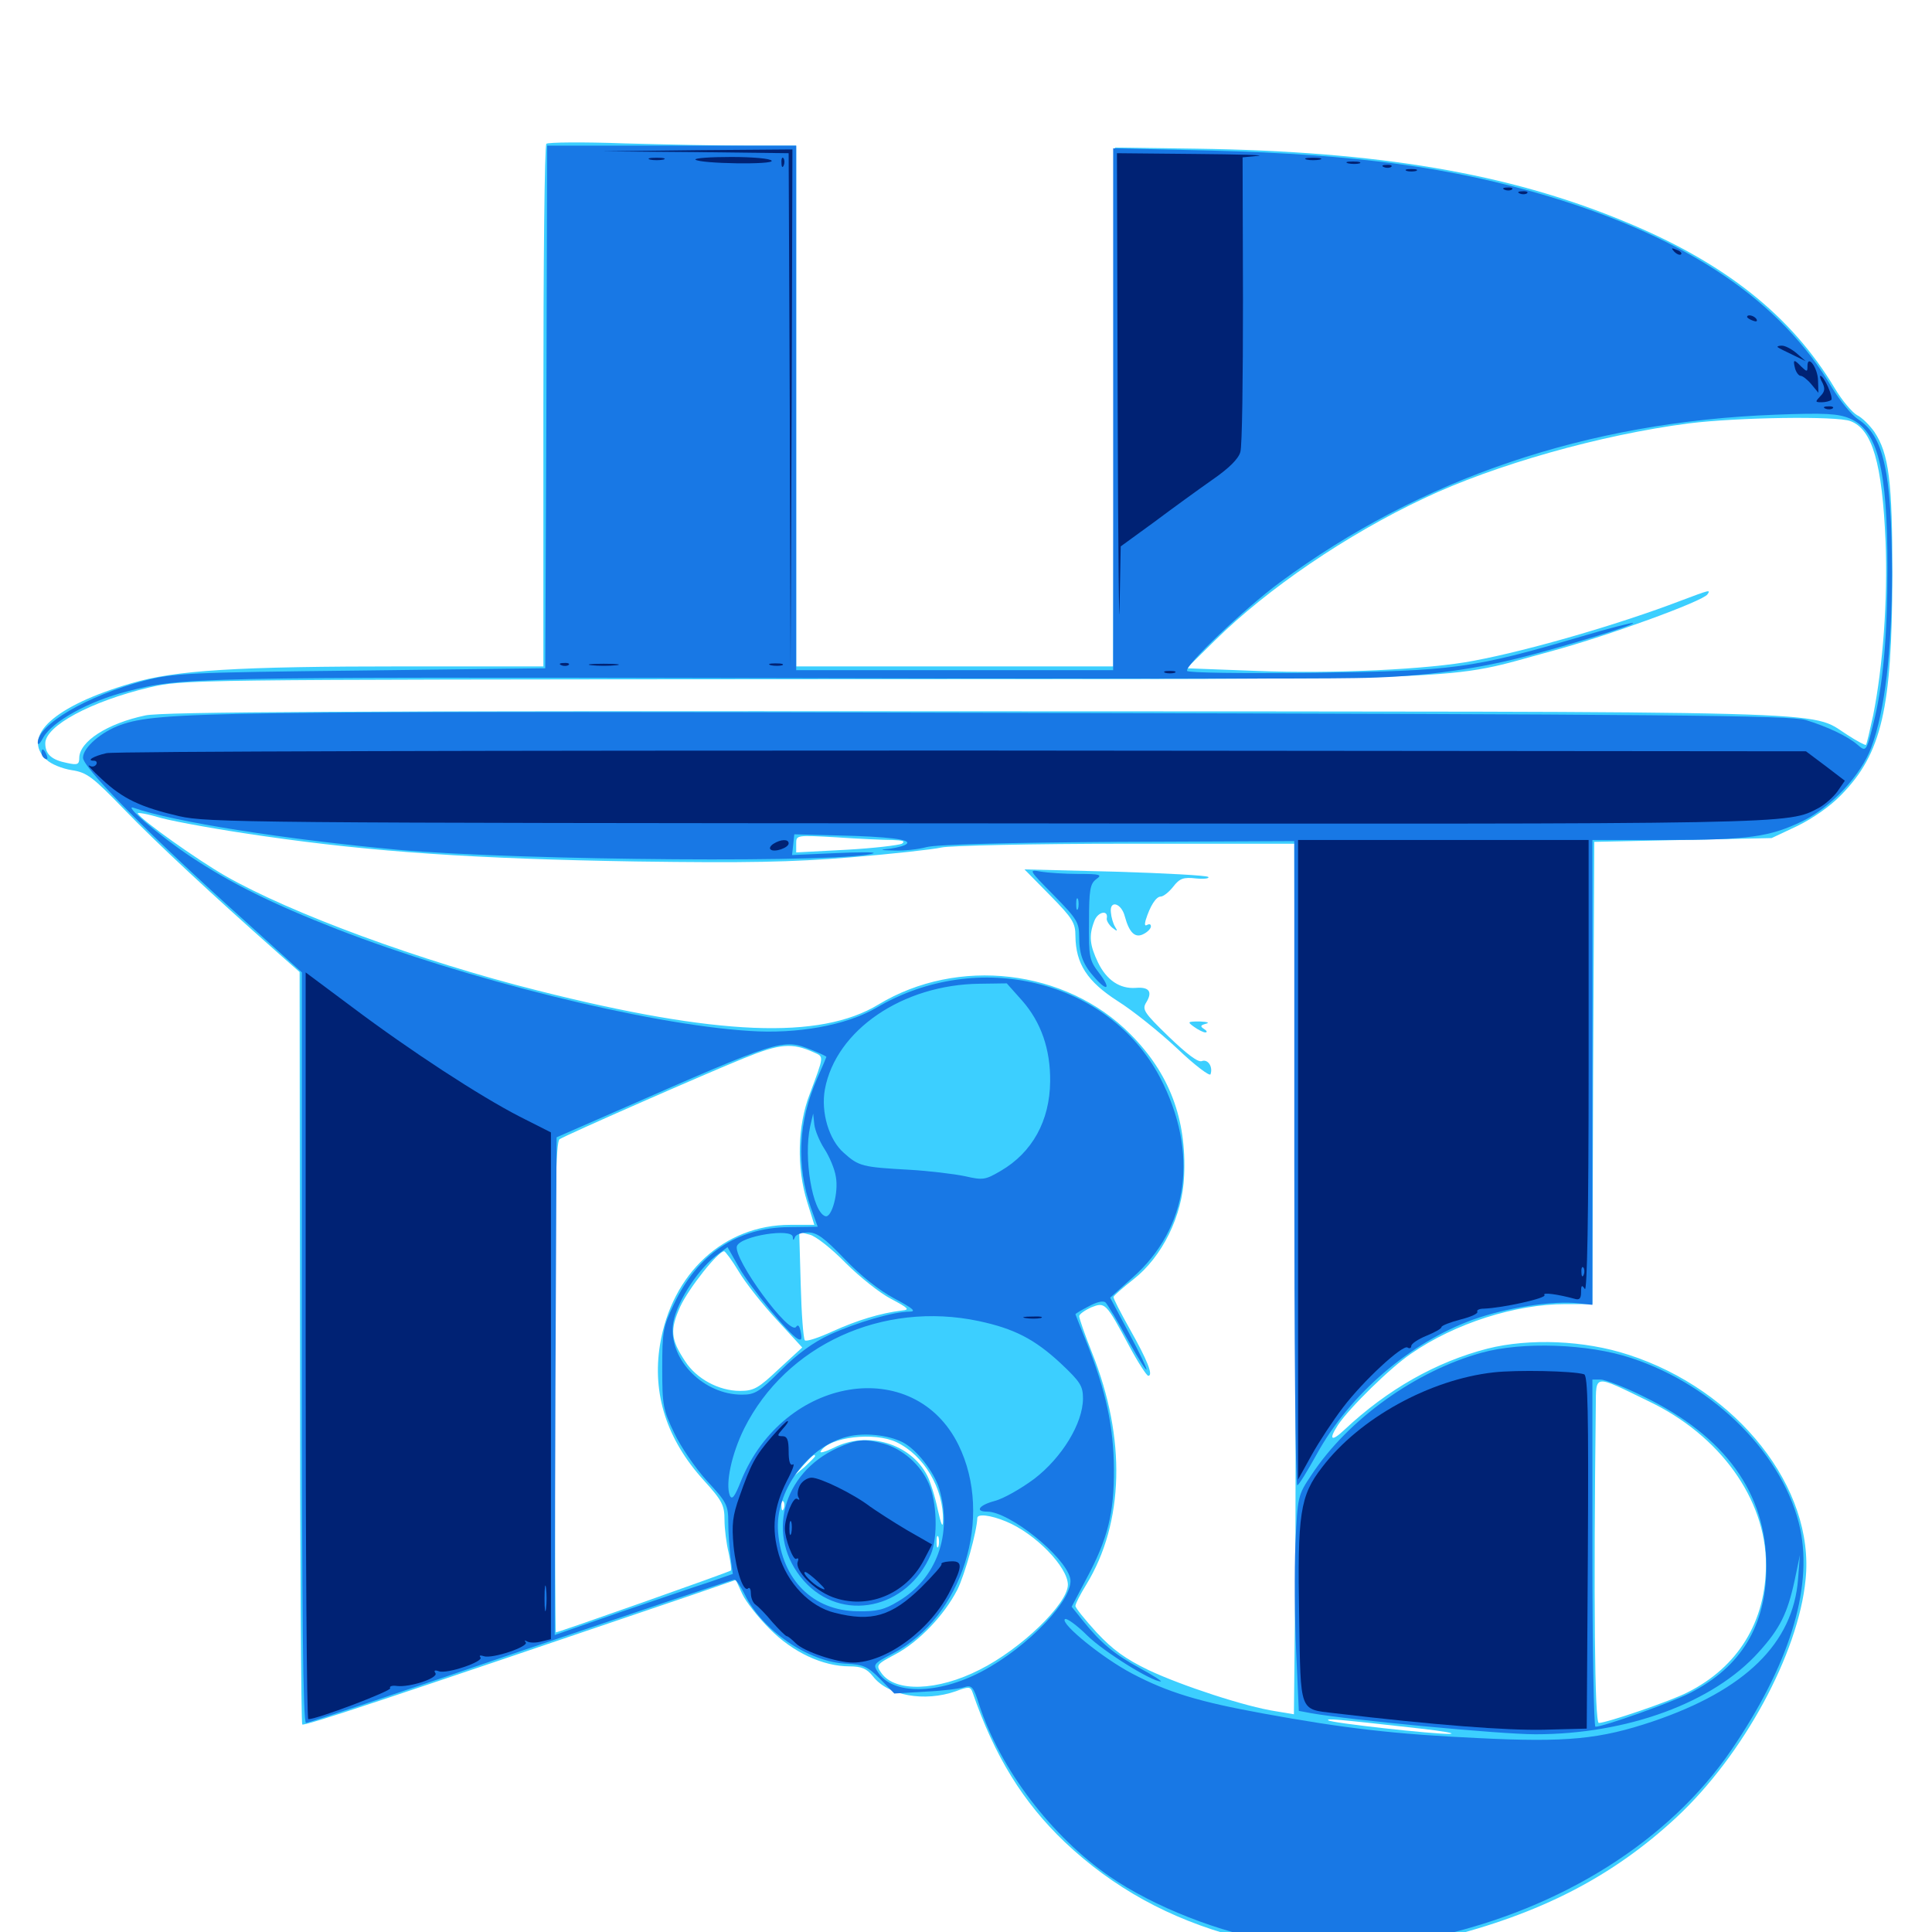 <svg xmlns="http://www.w3.org/2000/svg" viewBox="0 -1000 1000 1000">
	<path fill="#3ccfff" d="M282.812 -925.586C281.836 -924.609 281.25 -863.477 281.25 -789.453V-655.078H210.547C121.875 -655.078 90.82 -653.125 67.773 -646.289C28.32 -634.766 10.742 -618.945 24.023 -606.836C26.367 -604.492 32.227 -602.148 37.109 -601.367C44.922 -600.195 47.852 -598.047 64.453 -580.859C81.055 -563.672 109.375 -537.305 143.555 -507.031L155.078 -496.875L155.273 -302.734C155.273 -195.898 155.859 -108.008 156.445 -107.422C157.422 -106.445 197.461 -119.727 358.789 -174.609L380.859 -182.227L384.18 -175C385.938 -171.094 392.383 -162.891 398.438 -156.836C410.352 -144.727 425.977 -137.5 439.648 -137.5C445.898 -137.5 448.633 -136.328 451.758 -132.422C459.57 -122.266 478.516 -118.945 494.727 -124.609C501.367 -127.148 502.344 -126.953 503.32 -124.219C514.844 -90.82 529.492 -67.188 551.172 -46.484C576.172 -22.852 605.273 -6.836 640.234 2.539C657.227 7.227 662.695 7.812 693.359 7.812C722.656 7.812 730.078 7.227 746.094 3.32C797.461 -9.375 834.766 -28.711 867.773 -59.375C902.344 -91.602 930.859 -144.141 934.57 -182.422C939.453 -229.688 899.219 -280.664 842.773 -298.828C820.117 -306.25 791.602 -307.422 769.922 -301.953C743.359 -295.117 718.164 -280.859 695.898 -259.961C689.062 -253.516 687.5 -254.688 692.578 -262.5C698.633 -271.484 719.727 -292.188 730.469 -299.414C753.125 -315.039 784.375 -325 810.352 -325H824.219L824.609 -444.727L825.195 -564.258L871.094 -565.234L916.992 -566.211L930.273 -572.461C938.281 -576.367 947.266 -582.617 952.93 -588.477C974.023 -609.961 979.297 -633.203 979.492 -701.953C979.492 -751.172 977.734 -765.039 970.117 -776.562C967.578 -780.078 963.672 -783.984 961.133 -785.156C958.789 -786.523 953.516 -792.578 949.805 -798.828C927.148 -836.719 892.773 -864.062 840.43 -885.547C780.469 -910.352 713.281 -921.68 619.141 -923.047L577.148 -923.633L576.562 -789.453L576.172 -655.078H494.141H412.109V-789.844V-924.609H387.305C373.438 -924.609 344.727 -925.195 323.242 -925.781C301.758 -926.562 283.594 -926.367 282.812 -925.586ZM957.812 -782.031C969.141 -777.734 974.219 -760.352 975.977 -719.531C977.148 -689.648 974.609 -655.078 969.531 -629.688C967.773 -621.68 966.211 -614.844 965.82 -614.453C965.625 -614.062 961.133 -616.406 956.055 -619.727C935.938 -632.422 962.5 -631.641 503.32 -631.836C180.078 -632.031 84.18 -631.641 75.195 -629.688C55.664 -625.586 41.016 -616.211 41.016 -607.617C41.016 -604.297 40.039 -603.906 34.766 -605.078C26.758 -606.641 23.438 -609.57 23.438 -615.234C23.438 -624.219 46.875 -636.914 77.148 -644.141C94.727 -648.242 94.922 -648.242 416.992 -648.438C777.344 -648.633 745.508 -647.461 803.516 -663.086C832.227 -670.898 881.641 -688.867 883.789 -692.383C885.547 -694.922 884.961 -694.727 869.922 -689.062C838.281 -676.953 791.992 -663.477 762.891 -658.008C739.844 -653.516 690.039 -651.172 650.391 -652.734L614.258 -654.102L628.906 -668.555C656.055 -695.312 697.07 -723.242 736.914 -741.992C773.438 -759.375 828.711 -775 874.219 -780.859C899.023 -783.984 950.781 -784.766 957.812 -782.031ZM136.719 -567.188C193.555 -558.984 246.094 -555.469 329.102 -554.102C386.914 -553.32 409.18 -553.711 440.43 -556.25C461.914 -558.008 483.008 -560.352 487.305 -561.328C491.602 -562.305 534.375 -563.281 582.422 -563.281H669.922L670.312 -395.898C670.703 -303.711 670.703 -202.344 670.312 -170.508L669.727 -112.695L660.352 -114.258C644.727 -116.602 611.523 -127.539 594.531 -135.547C582.422 -141.406 575.977 -146.094 567.578 -155.078C561.523 -161.719 556.641 -167.773 556.641 -168.75C556.641 -169.922 559.18 -174.805 562.305 -179.883C581.836 -211.914 583.008 -255.469 565.234 -299.805C561.523 -309.18 558.594 -317.578 558.594 -318.75C558.594 -319.727 561.328 -321.68 564.648 -323.242C572.07 -326.172 572.266 -325.977 584.57 -303.125C589.062 -294.727 593.555 -287.891 594.336 -287.891C597.07 -287.891 593.945 -295.898 584.766 -312.109C580.078 -320.508 576.172 -327.93 576.367 -328.711C576.367 -329.297 581.055 -333.398 586.523 -337.695C601.562 -349.414 612.109 -370.703 612.891 -391.406C614.258 -420.703 605.273 -444.531 584.961 -464.844C551.562 -498.438 495.703 -504.883 454.688 -480.078C424.414 -461.719 371.289 -463.867 278.32 -487.305C217.578 -502.539 150.391 -527.344 116.602 -546.68C101.953 -555.078 73.438 -575.391 71.289 -578.906C70.898 -579.688 76.367 -578.711 83.594 -576.562C90.82 -574.609 114.648 -570.312 136.719 -567.188ZM461.719 -565.234C467.383 -565.039 468.75 -564.648 466.797 -563.281C465.039 -562.5 452.148 -560.938 437.891 -560.156L412.109 -558.789V-563.281C412.109 -567.773 412.109 -567.773 433.008 -566.602C444.336 -565.82 457.422 -565.234 461.719 -565.234ZM421.289 -455.273C426.562 -452.93 426.562 -453.711 419.141 -433.789C412.695 -417.188 412.305 -395.508 417.773 -377.93L421.484 -366.016H408.984C374.805 -366.016 347.656 -341.016 341.602 -303.906C337.5 -278.516 345.117 -254.883 364.258 -233.789C373.828 -223.242 375 -220.898 375 -213.281C375 -208.789 375.977 -200.977 377.148 -196.289C378.125 -191.602 378.711 -187.5 378.32 -187.109C377.539 -186.328 289.062 -155.078 287.695 -155.078C287.5 -155.078 287.109 -212.109 287.109 -281.836C287.109 -381.25 287.695 -409.18 289.648 -410.352C293.359 -412.695 364.062 -443.75 384.766 -452.148C403.906 -459.961 409.961 -460.352 421.289 -455.273ZM437.695 -346.289C444.922 -339.062 455.469 -330.664 461.133 -327.734C470.312 -322.852 471.094 -322.07 466.797 -321.68C455.664 -320.312 443.555 -316.602 431.055 -310.938C423.828 -307.617 417.383 -305.469 416.602 -306.25C415.82 -307.031 414.844 -319.922 414.453 -334.961L413.672 -362.305L419.141 -360.938C422.266 -360.156 430.469 -353.711 437.695 -346.289ZM382.422 -341.797C385.742 -336.133 394.727 -324.805 401.953 -316.992L415.234 -302.539L403.125 -291.406C392.578 -281.445 390.234 -280.078 383.008 -280.078C372.07 -280.078 360.547 -286.328 354.688 -295.312C347.07 -306.836 346.68 -311.719 352.148 -323.828C356.641 -333.398 371.68 -352.344 374.805 -352.344C375.391 -352.344 378.906 -347.656 382.422 -341.797ZM853.125 -274.805C890.234 -257.227 914.062 -224.023 914.062 -190.234C914.062 -160.742 899.609 -137.109 873.438 -124.023C864.844 -119.531 831.445 -108.203 827.539 -108.203C825.391 -108.203 824.805 -172.461 825.977 -271.875C826.172 -288.867 824.609 -288.672 853.125 -274.805ZM464.062 -253.516C478.32 -246.68 488.477 -229.492 488.086 -212.891C488.086 -208.789 487.109 -210.742 485.352 -218.75C483.984 -225.391 481.445 -233.398 479.883 -236.328C471.289 -252.93 448.828 -259.57 431.445 -250.586C426.953 -248.438 424.023 -247.656 424.805 -248.828C429.297 -256.25 452.539 -258.984 464.062 -253.516ZM421.875 -246.289C421.875 -245.898 419.531 -243.555 416.602 -240.82L411.133 -236.133L415.82 -241.602C420.312 -246.484 421.875 -247.852 421.875 -246.289ZM405.664 -219.141C405.078 -217.578 404.492 -218.164 404.492 -220.312C404.297 -222.461 404.883 -223.633 405.469 -222.852C406.055 -222.266 406.25 -220.508 405.664 -219.141ZM520.703 -212.5C535.938 -206.25 552.734 -188.867 552.734 -179.688C552.539 -169.727 528.516 -146.484 507.031 -135.742C485.156 -124.609 463.281 -124.023 456.25 -133.984C453.32 -138.086 453.516 -138.477 463.477 -143.75C475.586 -150.195 488.672 -163.867 495.508 -177.148C499.414 -184.961 505.664 -207.422 505.859 -214.258C505.859 -216.602 512.695 -215.82 520.703 -212.5ZM485.742 -199.609C485.156 -198.242 484.766 -199.219 484.766 -201.953C484.766 -204.688 485.156 -205.664 485.742 -204.492C486.133 -203.125 486.133 -200.781 485.742 -199.609ZM683.203 -110.742C684.961 -111.328 683.398 -111.719 679.688 -111.719C675.977 -111.719 674.414 -111.328 676.367 -110.742C678.125 -110.352 681.25 -110.352 683.203 -110.742ZM735.352 -105.273C747.266 -103.906 753.906 -102.734 750.391 -102.539C741.992 -102.344 688.867 -108.203 687.5 -109.57C686.523 -110.547 690.43 -110.352 735.352 -105.273ZM543.555 -536.523C555.273 -524.609 556.641 -522.266 556.641 -515.43C556.836 -501.172 562.695 -491.992 578.516 -481.836C586.328 -476.953 600.195 -465.82 609.375 -457.227C618.359 -448.633 626.172 -442.773 626.562 -443.945C627.93 -447.852 625.195 -451.953 622.07 -450.781C620.117 -450 614.453 -454.297 604.883 -463.477C591.992 -475.977 591.016 -477.539 593.359 -481.25C596.68 -486.719 594.727 -489.258 587.891 -488.672C579.688 -488.086 572.852 -492.578 568.359 -501.758C564.062 -510.742 563.477 -515.625 566.406 -523.242C568.164 -528.125 573.828 -529.297 572.852 -524.609C572.656 -523.633 573.828 -521.484 575.586 -519.922C578.32 -517.773 578.711 -517.773 577.148 -520.312C576.172 -521.875 575.195 -525.195 575 -527.734C574.219 -534.375 580.469 -532.617 582.227 -525.586C584.57 -516.992 587.695 -514.258 591.992 -516.602C593.945 -517.578 595.703 -519.336 595.703 -520.508C595.703 -521.68 594.922 -521.875 593.75 -521.289C592.578 -520.508 592.383 -521.484 592.969 -523.633C595.312 -531.25 598.438 -535.938 600.781 -535.938C602.148 -535.938 605.078 -538.281 607.227 -541.016C610.547 -545.312 612.5 -546.094 619.141 -545.312C623.242 -544.922 626.172 -545.312 625.391 -546.094C624.609 -546.875 602.93 -548.047 577.148 -548.828L530.273 -550ZM617.969 -468.555C620.117 -466.992 622.852 -465.625 623.828 -465.625C625 -465.625 624.805 -466.406 623.242 -467.383C621.094 -468.75 621.289 -469.336 624.219 -470.117C626.367 -470.703 624.805 -471.094 621.094 -471.289C614.648 -471.289 614.453 -471.094 617.969 -468.555Z"/>
	<path fill="#1878e5" d="M282.812 -789.453L282.227 -654.102L186.523 -652.93C96.875 -651.953 89.844 -651.562 74.609 -647.656C44.922 -639.844 19.336 -624.805 19.531 -615.43C19.727 -614.062 20.898 -615.43 22.461 -618.359C27.148 -626.562 45.898 -637.109 66.016 -642.188C93.359 -649.414 101.367 -649.609 389.648 -649.023C545.508 -648.633 685.547 -648.633 701.172 -649.023C732.617 -649.414 760.742 -652.93 787.695 -659.766C809.961 -665.43 846.289 -676.562 845.312 -677.539C845.117 -677.93 832.812 -674.805 818.359 -670.508C761.914 -653.906 752.734 -652.734 680.273 -651.758C641.992 -651.367 615.039 -651.758 614.453 -652.734C612.891 -655.273 644.336 -685.156 662.305 -698.438C735.547 -752.539 821.484 -781.641 918.945 -785.352C944.727 -786.328 951.367 -785.938 957.422 -783.398C971.875 -777.344 976.953 -757.422 976.953 -705.859C976.953 -670.312 974.609 -644.727 969.531 -625C966.016 -610.938 965.82 -610.742 961.523 -614.453C956.445 -618.945 945.508 -624.023 934.57 -627.344C926.172 -629.688 866.602 -630.273 520.508 -631.055C108.203 -632.031 82.031 -631.641 62.5 -624.805C52.539 -621.289 42.969 -613.086 42.969 -607.812C42.969 -602.93 72.461 -572.656 117.578 -531.641L156.25 -496.68V-302.344C156.25 -165.82 156.836 -108.203 158.398 -108.203C159.57 -108.203 209.57 -124.805 269.336 -145.312C329.297 -165.625 379.102 -182.422 380.078 -182.422C381.055 -182.422 383.398 -178.906 385.547 -174.609C394.336 -156.25 418.555 -139.648 438.086 -138.867C447.07 -138.477 449.219 -137.305 455.664 -130.859L462.891 -123.438L479.102 -124.414C487.891 -124.805 497.07 -125.977 499.219 -126.758C502.93 -127.93 503.906 -126.953 506.836 -117.578C517.773 -84.18 544.336 -49.414 574.414 -28.711C597.07 -13.086 631.836 0.586 660.547 5.078C679.297 8.203 724.023 6.641 743.164 2.344C808.594 -12.305 864.062 -47.266 896.094 -94.141C925.781 -137.695 938.281 -177.148 931.836 -208.398C923.828 -246.289 887.891 -282.812 844.336 -297.07C822.07 -304.492 787.891 -305.664 766.797 -299.805C732.812 -290.43 697.852 -265.43 678.906 -236.719C671.68 -225.977 671.68 -225.586 670.508 -200.781C669.922 -186.914 670.117 -161.914 670.898 -144.922L672.266 -114.453L678.516 -113.281C698.047 -109.766 776.562 -102.344 794.727 -102.344C842.383 -102.344 886.914 -118.75 910.352 -144.922C921.289 -157.031 925.195 -164.844 928.906 -182.031L931.641 -195.117L930.664 -182.617C928.125 -149.414 903.32 -125.195 855.469 -108.984C828.125 -99.805 811.133 -98.047 764.648 -100.391C722.266 -102.344 695.312 -105.469 653.906 -113.086C620.508 -119.141 604.492 -124.023 585.938 -133.789C570.703 -141.797 548.828 -159.57 551.172 -161.914C551.953 -162.695 557.227 -158.984 562.695 -153.516C571.484 -144.922 596.094 -129.688 600.781 -129.688C601.758 -129.688 596.875 -132.812 590.039 -136.523C576.758 -143.75 569.727 -149.609 560.352 -161.328L554.688 -168.359L562.305 -182.812C573.438 -203.516 576.758 -216.992 576.562 -240.039C576.367 -261.523 572.461 -279.883 562.695 -304.492C559.375 -312.695 556.641 -319.531 556.641 -319.727C556.641 -320.117 559.766 -321.875 563.477 -323.828C567.773 -326.172 571.094 -326.953 572.266 -325.781C573.242 -324.805 578.516 -316.211 583.789 -306.445C596.484 -283.984 596.68 -286.914 584.18 -310.352L574.609 -328.32L585.938 -338.477C615.43 -364.258 620.703 -403.516 600.391 -442.383C573.828 -492.773 506.25 -509.375 453.516 -478.32C438.086 -469.336 412.695 -464.648 387.695 -466.406C335.156 -469.727 241.016 -493.164 174.219 -519.141C141.211 -532.031 119.141 -542.969 98.633 -556.641C81.641 -567.969 63.086 -584.18 69.336 -581.836C89.648 -574.609 148.438 -565.43 206.055 -560.156C269.922 -554.492 441.211 -553.32 452.148 -558.398C453.32 -558.984 444.141 -558.984 432.031 -558.398L409.961 -557.422L410.547 -562.695L411.133 -568.164L433.594 -567.578C459.961 -566.992 471.68 -565.43 469.336 -563.281C468.555 -562.305 464.648 -561.328 460.938 -560.742C454.883 -560.156 455.078 -559.961 462.891 -559.766C467.773 -559.57 475.195 -560.352 479.492 -561.523C484.375 -562.891 521.484 -563.867 578.711 -564.258L669.922 -564.648V-398.047C669.922 -306.25 670.508 -231.25 671.484 -231.25C672.266 -231.25 676.758 -238.672 681.641 -247.461C698.633 -278.32 729.688 -305.078 762.5 -316.992C780.078 -323.242 804.102 -326.953 816.992 -325.391L824.219 -324.609V-444.922V-565.234H862.109C905.078 -565.234 916.016 -566.797 933.008 -575C947.852 -582.227 963.281 -598.828 968.555 -613.086C975.586 -631.836 979.297 -663.086 979.297 -703.906C979.102 -755.859 975 -774.414 961.719 -783.008C958.398 -785.156 952.539 -792.383 948.438 -799.023C921.875 -844.141 874.219 -876.367 801.953 -898.242C751.172 -913.477 701.953 -920.117 626.562 -922.07L576.172 -923.242V-788.281V-653.125H494.141H412.109V-788.867V-924.609H347.656H283.203ZM529.102 -482.031C538.867 -470.898 543.75 -456.836 543.555 -440.234C543.359 -419.922 534.375 -403.516 517.969 -393.945C509.961 -389.258 508.789 -389.062 499.414 -391.211C493.75 -392.383 480.859 -393.945 470.703 -394.531C446.289 -395.898 444.531 -396.289 436.719 -403.32C429.102 -409.961 424.805 -424.219 426.953 -436.133C432.617 -466.797 467.188 -490.43 507.227 -490.82L521.094 -491.016ZM419.922 -456.641C424.219 -454.883 427.734 -453.32 427.734 -452.93C427.734 -452.734 425.586 -447.656 423.047 -441.992C413.086 -419.336 412.109 -396.875 419.727 -374.805L423.242 -365.039L408.398 -364.844C381.641 -364.648 361.133 -350.977 348.828 -325C343.164 -313.281 342.773 -310.742 342.773 -291.797C342.773 -272.852 343.164 -270.312 349.023 -258.203C352.344 -251.172 359.961 -240.039 366.016 -233.398C376.172 -222.461 376.953 -220.898 376.953 -211.914C376.953 -206.836 377.539 -198.633 378.125 -193.945L379.297 -185.352L366.992 -181.055C360.156 -178.906 339.258 -171.68 320.703 -165.43L287.109 -153.711L287.5 -282.617L288.086 -411.328L319.336 -425C404.297 -462.305 405.078 -462.5 419.922 -456.641ZM426.758 -405.273C429.297 -401.367 432.031 -394.922 432.617 -391.016C434.18 -382.812 430.469 -369.336 427.148 -370.508C420.508 -372.656 415.82 -400.781 419.336 -416.992L420.898 -423.633L421.484 -417.969C421.875 -414.844 424.219 -409.18 426.758 -405.273ZM410.352 -359.766C410.352 -357.812 410.742 -357.812 411.523 -359.766C411.914 -360.938 415.039 -362.109 418.164 -362.109C422.852 -362.109 426.562 -359.375 437.109 -348.438C445.312 -339.844 454.883 -332.227 462.891 -327.93C472.852 -322.656 474.414 -321.094 470.703 -321.094C462.5 -321.094 443.164 -315.43 429.492 -309.18C420.703 -305.078 412.695 -299.219 404.102 -290.625C392.969 -279.492 390.82 -278.125 383.984 -278.125C364.453 -278.125 346.68 -295.703 348.242 -313.672C349.023 -323.828 360.156 -341.797 370.312 -349.805L376.562 -354.492L382.422 -344.141C388.281 -333.789 408.008 -309.766 412.891 -307.031C414.844 -306.055 415.234 -306.836 414.453 -310.547C413.867 -313.672 413.086 -314.648 412.109 -313.281C408.984 -308.008 379.102 -348.828 381.445 -355.078C383.594 -360.352 409.961 -364.453 410.352 -359.766ZM506.641 -316.211C524.805 -312.305 535.352 -307.031 549.023 -294.336C559.18 -284.766 560.547 -282.617 560.547 -276.172C560.547 -263.281 549.609 -245.508 535.352 -234.57C528.516 -229.492 519.336 -224.219 514.648 -223.047C506.641 -220.898 504.492 -217.578 510.938 -217.578C522.461 -217.578 550.977 -194.727 553.906 -183.203C556.445 -173.047 532.227 -147.461 508.008 -134.766C485.352 -122.852 462.109 -122.656 454.492 -134.375C451.758 -138.477 451.953 -138.867 462.109 -144.141C498.242 -163.086 514.453 -214.844 496.094 -252.148C473.047 -298.828 405.664 -287.695 383.594 -233.594C380.273 -225.195 378.906 -223.438 377.734 -225.977C375.391 -232.227 378.711 -247.461 385.156 -260.547C406.836 -303.906 456.836 -326.758 506.641 -316.211ZM850.781 -277.148C892.969 -256.641 914.258 -227.148 914.258 -189.258C914.258 -158.594 901.172 -137.109 874.609 -123.633C864.648 -118.555 829.883 -106.25 825.781 -106.25C825 -106.25 824.219 -146.68 824.219 -196.094V-285.938H828.516C830.859 -285.938 841.016 -282.031 850.781 -277.148ZM467.188 -253.516C474.414 -249.805 483.398 -238.281 486.133 -229.492C493.164 -205.859 484.766 -182.812 464.844 -171.094C457.812 -166.797 453.711 -165.82 443.945 -166.016C420.898 -166.211 404.688 -182.227 402.734 -207.031C400.977 -227.93 418.164 -251.562 438.867 -256.445C447.461 -258.594 459.766 -257.227 467.188 -253.516ZM433.594 -250.586C404.688 -237.5 396.094 -204.492 416.016 -181.836C435.547 -159.766 469.727 -166.992 481.836 -195.508C485.547 -204.492 484.961 -222.852 480.664 -232.227C476.367 -241.992 467.188 -250 457.422 -252.734C447.266 -255.469 443.555 -255.078 433.594 -250.586ZM21.484 -610.352C21.484 -609.18 22.266 -607.812 23.438 -607.227C24.609 -606.641 24.805 -607.422 24.219 -608.984C22.852 -612.5 21.484 -613.086 21.484 -610.352ZM545.508 -536.523C557.617 -524.219 558.594 -522.461 558.594 -514.844C558.594 -505.664 560.742 -500.391 566.992 -493.555C573.438 -486.328 575 -488.477 568.945 -496.289C563.867 -502.93 563.477 -504.492 563.672 -522.852C563.672 -539.453 564.258 -542.578 567.383 -544.922C570.703 -547.266 569.531 -547.656 558.203 -547.656C551.172 -547.656 542.383 -548.242 538.867 -548.828C532.227 -550 532.227 -550 545.508 -536.523ZM558.008 -529.688C557.422 -528.32 557.031 -529.297 557.031 -532.031C557.031 -534.766 557.422 -535.742 558.008 -534.57C558.398 -533.203 558.398 -530.859 558.008 -529.688Z"/>
	<path fill="#002274" d="M359.766 -921.289L408.203 -920.703L408.789 -787.305L409.18 -654.102L409.766 -788.477L410.156 -922.656L360.938 -922.266L311.523 -921.68ZM578.516 -787.5C578.711 -714.062 579.297 -668.359 579.492 -685.742L580.078 -717.188L597.266 -729.688C606.641 -736.719 620.117 -746.484 627.344 -751.562C636.133 -757.617 641.016 -762.5 641.992 -766.016C642.969 -768.945 643.359 -804.492 643.359 -844.922L643.164 -918.555L651.172 -919.336C655.469 -919.727 641.016 -920.117 618.75 -920.312L578.125 -920.703ZM336.523 -917.383C334.57 -917.969 336.133 -918.359 339.844 -918.359C343.555 -918.359 345.117 -917.969 343.359 -917.383C341.406 -916.992 338.281 -916.992 336.523 -917.383ZM359.961 -917.383C359.375 -918.164 367.578 -918.75 378.516 -918.75C389.258 -918.75 398.828 -917.969 399.414 -916.797C400.781 -914.648 362.305 -915.234 359.961 -917.383ZM404.492 -915.625C404.492 -913.477 405.078 -912.891 405.664 -914.453C406.25 -915.82 406.055 -917.578 405.469 -918.164C404.883 -918.945 404.297 -917.773 404.492 -915.625ZM676.367 -917.383C674.414 -917.969 675.977 -918.359 679.688 -918.359C683.398 -918.359 684.961 -917.969 683.203 -917.383C681.25 -916.992 678.125 -916.992 676.367 -917.383ZM697.852 -915.43C695.898 -916.016 697.07 -916.406 700.195 -916.406C703.516 -916.406 704.883 -916.016 703.711 -915.43C702.344 -915.039 699.609 -915.039 697.852 -915.43ZM716.406 -913.477C714.844 -914.062 715.43 -914.648 717.578 -914.648C719.727 -914.844 720.898 -914.258 720.117 -913.672C719.531 -913.086 717.773 -912.891 716.406 -913.477ZM728.125 -911.523C726.758 -912.109 727.734 -912.5 730.469 -912.5C733.203 -912.5 734.18 -912.109 733.008 -911.523C731.641 -911.133 729.297 -911.133 728.125 -911.523ZM778.906 -901.758C777.344 -902.344 777.93 -902.93 780.078 -902.93C782.227 -903.125 783.398 -902.539 782.617 -901.953C782.031 -901.367 780.273 -901.172 778.906 -901.758ZM786.719 -899.805C785.156 -900.391 785.742 -900.977 787.891 -900.977C790.039 -901.172 791.211 -900.586 790.43 -900C789.844 -899.414 788.086 -899.219 786.719 -899.805ZM866.602 -869.727C864.844 -871.68 865.039 -871.875 867.773 -870.703C869.727 -870.117 870.703 -868.945 870.117 -868.359C869.531 -867.773 867.969 -868.359 866.602 -869.727ZM904.297 -835.938C904.297 -837.5 908.008 -836.719 909.18 -834.766C909.766 -833.594 908.984 -833.398 907.422 -833.984C905.664 -834.57 904.297 -835.547 904.297 -835.938ZM920.117 -820.312C920.508 -819.922 924.023 -818.164 927.734 -816.406L934.57 -813.086L929.883 -817.188C927.344 -819.336 924.023 -821.094 922.266 -821.094C920.703 -821.094 919.727 -820.703 920.117 -820.312ZM929.102 -809.375C929.688 -807.227 931.055 -805.469 932.031 -805.469C933.008 -805.469 935.547 -803.516 937.5 -801.172L941.211 -796.68L941.016 -803.125C940.82 -809.766 935.547 -816.797 935.547 -810.547C935.547 -807.422 935.352 -807.422 932.422 -810.156C928.516 -814.258 927.93 -814.062 929.102 -809.375ZM943.359 -801.758C944.727 -798.828 944.531 -797.266 942.188 -794.922C939.453 -791.992 939.453 -791.797 942.969 -791.797C944.922 -791.797 947.07 -792.383 947.852 -792.969C949.023 -794.336 944.141 -805.469 942.188 -805.469C941.797 -805.469 942.188 -803.711 943.359 -801.758ZM944.922 -788.477C943.359 -789.062 943.945 -789.648 946.094 -789.648C948.242 -789.844 949.414 -789.258 948.633 -788.672C948.047 -788.086 946.289 -787.891 944.922 -788.477ZM290.625 -655.664C289.062 -656.25 289.648 -656.836 291.797 -656.836C293.945 -657.031 295.117 -656.445 294.336 -655.859C293.75 -655.273 291.992 -655.078 290.625 -655.664ZM306.25 -655.664C302.734 -656.055 305.469 -656.445 312.5 -656.445C319.531 -656.445 322.266 -656.055 318.945 -655.664C315.43 -655.273 309.57 -655.273 306.25 -655.664ZM399.023 -655.664C397.07 -656.25 398.242 -656.641 401.367 -656.641C404.688 -656.641 406.055 -656.25 404.883 -655.664C403.516 -655.273 400.781 -655.273 399.023 -655.664ZM603.125 -651.758C601.758 -652.344 602.734 -652.734 605.469 -652.734C608.203 -652.734 609.18 -652.344 608.008 -651.758C606.641 -651.367 604.297 -651.367 603.125 -651.758ZM55.078 -610.156C48.242 -608.594 44.531 -606.25 48.633 -606.25C50 -606.25 50.391 -605.273 49.805 -604.297C49.023 -603.125 47.461 -602.93 46.289 -603.711C44.922 -604.297 47.852 -601.172 52.734 -596.68C63.672 -586.523 72.656 -582.227 92.773 -577.539C107.617 -574.219 128.516 -574.023 509.766 -573.828C932.617 -573.438 925 -573.242 941.406 -581.836C944.336 -583.398 948.828 -587.305 950.977 -590.234L954.883 -595.898L944.922 -603.516L934.766 -611.133L498.242 -611.523C258.008 -611.523 58.594 -611.133 55.078 -610.156ZM400.391 -563.281C398.828 -562.305 398.047 -560.938 398.828 -560.352C400.586 -558.594 408.203 -561.133 408.203 -563.477C408.203 -565.82 404.102 -565.625 400.391 -563.281ZM671.875 -399.805V-234.18L678.906 -246.875C682.812 -253.906 690.039 -264.844 695.117 -271.484C705.664 -285.352 725.977 -304.102 728.516 -302.539C729.688 -301.758 730.469 -302.344 730.469 -303.32C730.469 -304.492 733.984 -306.836 738.281 -308.594C742.578 -310.352 746.094 -312.305 746.094 -313.086C746.094 -313.867 750.586 -315.625 755.859 -316.992C761.328 -318.359 765.234 -320.117 764.648 -321.094C764.258 -321.875 765.625 -322.656 768.164 -322.656C778.125 -323.047 800.781 -328.125 799.414 -329.688C798.047 -331.25 806.445 -330.078 815.039 -327.734C817.578 -326.953 818.359 -327.93 818.359 -331.25C818.359 -334.766 818.75 -335.156 820.312 -332.812C821.484 -330.859 822.266 -370.898 822.266 -447.656V-565.234H747.07H671.875ZM819.727 -340.234C819.141 -338.672 818.555 -339.258 818.555 -341.406C818.359 -343.555 818.945 -344.727 819.531 -343.945C820.117 -343.359 820.312 -341.602 819.727 -340.234ZM158.203 -303.516C158.203 -197.07 158.789 -110.156 159.57 -110.156C164.258 -110.156 202.734 -124.805 201.953 -126.172C201.367 -127.148 202.93 -127.734 205.469 -127.344C212.305 -126.562 226.953 -131.445 225.391 -133.984C224.414 -135.352 225 -135.742 227.148 -134.961C231.25 -133.398 250.781 -140.039 248.633 -142.188C247.852 -143.164 248.633 -143.359 250.391 -142.773C254.688 -141.211 274.219 -147.852 272.07 -150C271.289 -150.977 271.484 -151.172 272.852 -150.391C274.219 -149.609 277.539 -149.609 280.273 -150.391L285.156 -151.562V-282.812V-413.867L268.945 -422.07C248.438 -432.617 212.695 -455.859 182.031 -478.906L158.203 -496.68ZM282.617 -167.383C282.227 -164.258 281.836 -166.797 281.836 -172.656C281.836 -178.516 282.227 -181.055 282.617 -178.125C283.008 -175 283.008 -170.312 282.617 -167.383ZM530.859 -317.773C528.32 -318.164 529.883 -318.555 534.18 -318.555C538.477 -318.75 540.43 -318.359 538.672 -317.773C536.719 -317.383 533.203 -317.383 530.859 -317.773ZM773.047 -289.648C740.039 -285.938 703.711 -266.016 684.375 -240.625C672.852 -225.781 671.484 -216.797 672.461 -162.305C673.242 -113.281 672.461 -115.43 690.43 -113.281C743.359 -107.031 779.688 -104.297 798.828 -104.688L821.289 -105.273L821.875 -196.68C822.266 -268.75 821.875 -288.086 819.922 -288.672C814.258 -290.43 785.156 -291.016 773.047 -289.648ZM399.414 -256.25C390.82 -246.289 388.672 -242.188 382.812 -225.586C379.102 -215.234 378.711 -210.938 379.688 -199.805C381.055 -186.523 384.961 -175.391 387.305 -177.93C388.086 -178.516 388.672 -177.344 388.672 -175C388.672 -172.852 389.844 -170.117 391.211 -169.336C392.383 -168.555 396.484 -164.453 399.805 -160.352C403.32 -156.445 406.641 -153.125 407.227 -153.125C407.812 -153.125 409.961 -151.367 411.914 -149.414C416.211 -145.117 433.203 -139.453 441.406 -139.453C458.789 -139.453 481.836 -156.445 491.992 -176.953C498.438 -189.844 498.438 -192.383 491.211 -191.797C488.672 -191.602 486.914 -191.016 487.305 -190.43C487.891 -190.039 483.008 -184.57 476.758 -178.32C461.523 -163.477 451.172 -160.352 432.031 -165.234C419.141 -168.359 407.422 -180.664 403.125 -195.312C399.219 -208.984 400.391 -219.727 407.227 -233.398C410.156 -238.867 411.523 -242.773 410.352 -241.992C408.984 -241.211 408.203 -243.555 408.203 -248.633C408.203 -254.883 407.422 -256.641 404.883 -256.641C402.148 -256.641 402.148 -257.031 405.273 -260.547C407.227 -262.695 408.398 -264.453 407.617 -264.453C407.031 -264.453 403.32 -260.742 399.414 -256.25ZM414.062 -231.25C412.891 -229.102 412.5 -226.172 413.281 -225C414.062 -223.633 413.867 -223.438 412.5 -224.219C410.547 -225.391 406.25 -214.648 406.25 -208.789C406.25 -203.516 410.547 -192.188 412.109 -193.164C413.281 -193.75 413.477 -193.164 412.891 -191.602C411.328 -187.305 421.094 -177.148 430.664 -173.438C448.633 -166.602 468.555 -174.609 477.93 -191.992L482.422 -200.586L469.141 -208.203C461.914 -212.5 453.516 -217.969 450.195 -220.312C441.797 -226.758 424.609 -235.156 420.117 -235.156C417.969 -235.156 415.234 -233.398 414.062 -231.25ZM409.57 -206.445C408.984 -204.492 408.594 -205.664 408.594 -208.789C408.594 -212.109 408.984 -213.477 409.57 -212.305C409.961 -210.938 409.961 -208.203 409.57 -206.445ZM423.438 -181.25C427.539 -177.344 427.734 -176.562 424.609 -178.125C420.312 -180.273 414.648 -186.328 416.797 -186.328C417.578 -186.328 420.508 -183.984 423.438 -181.25Z"/>
</svg>
